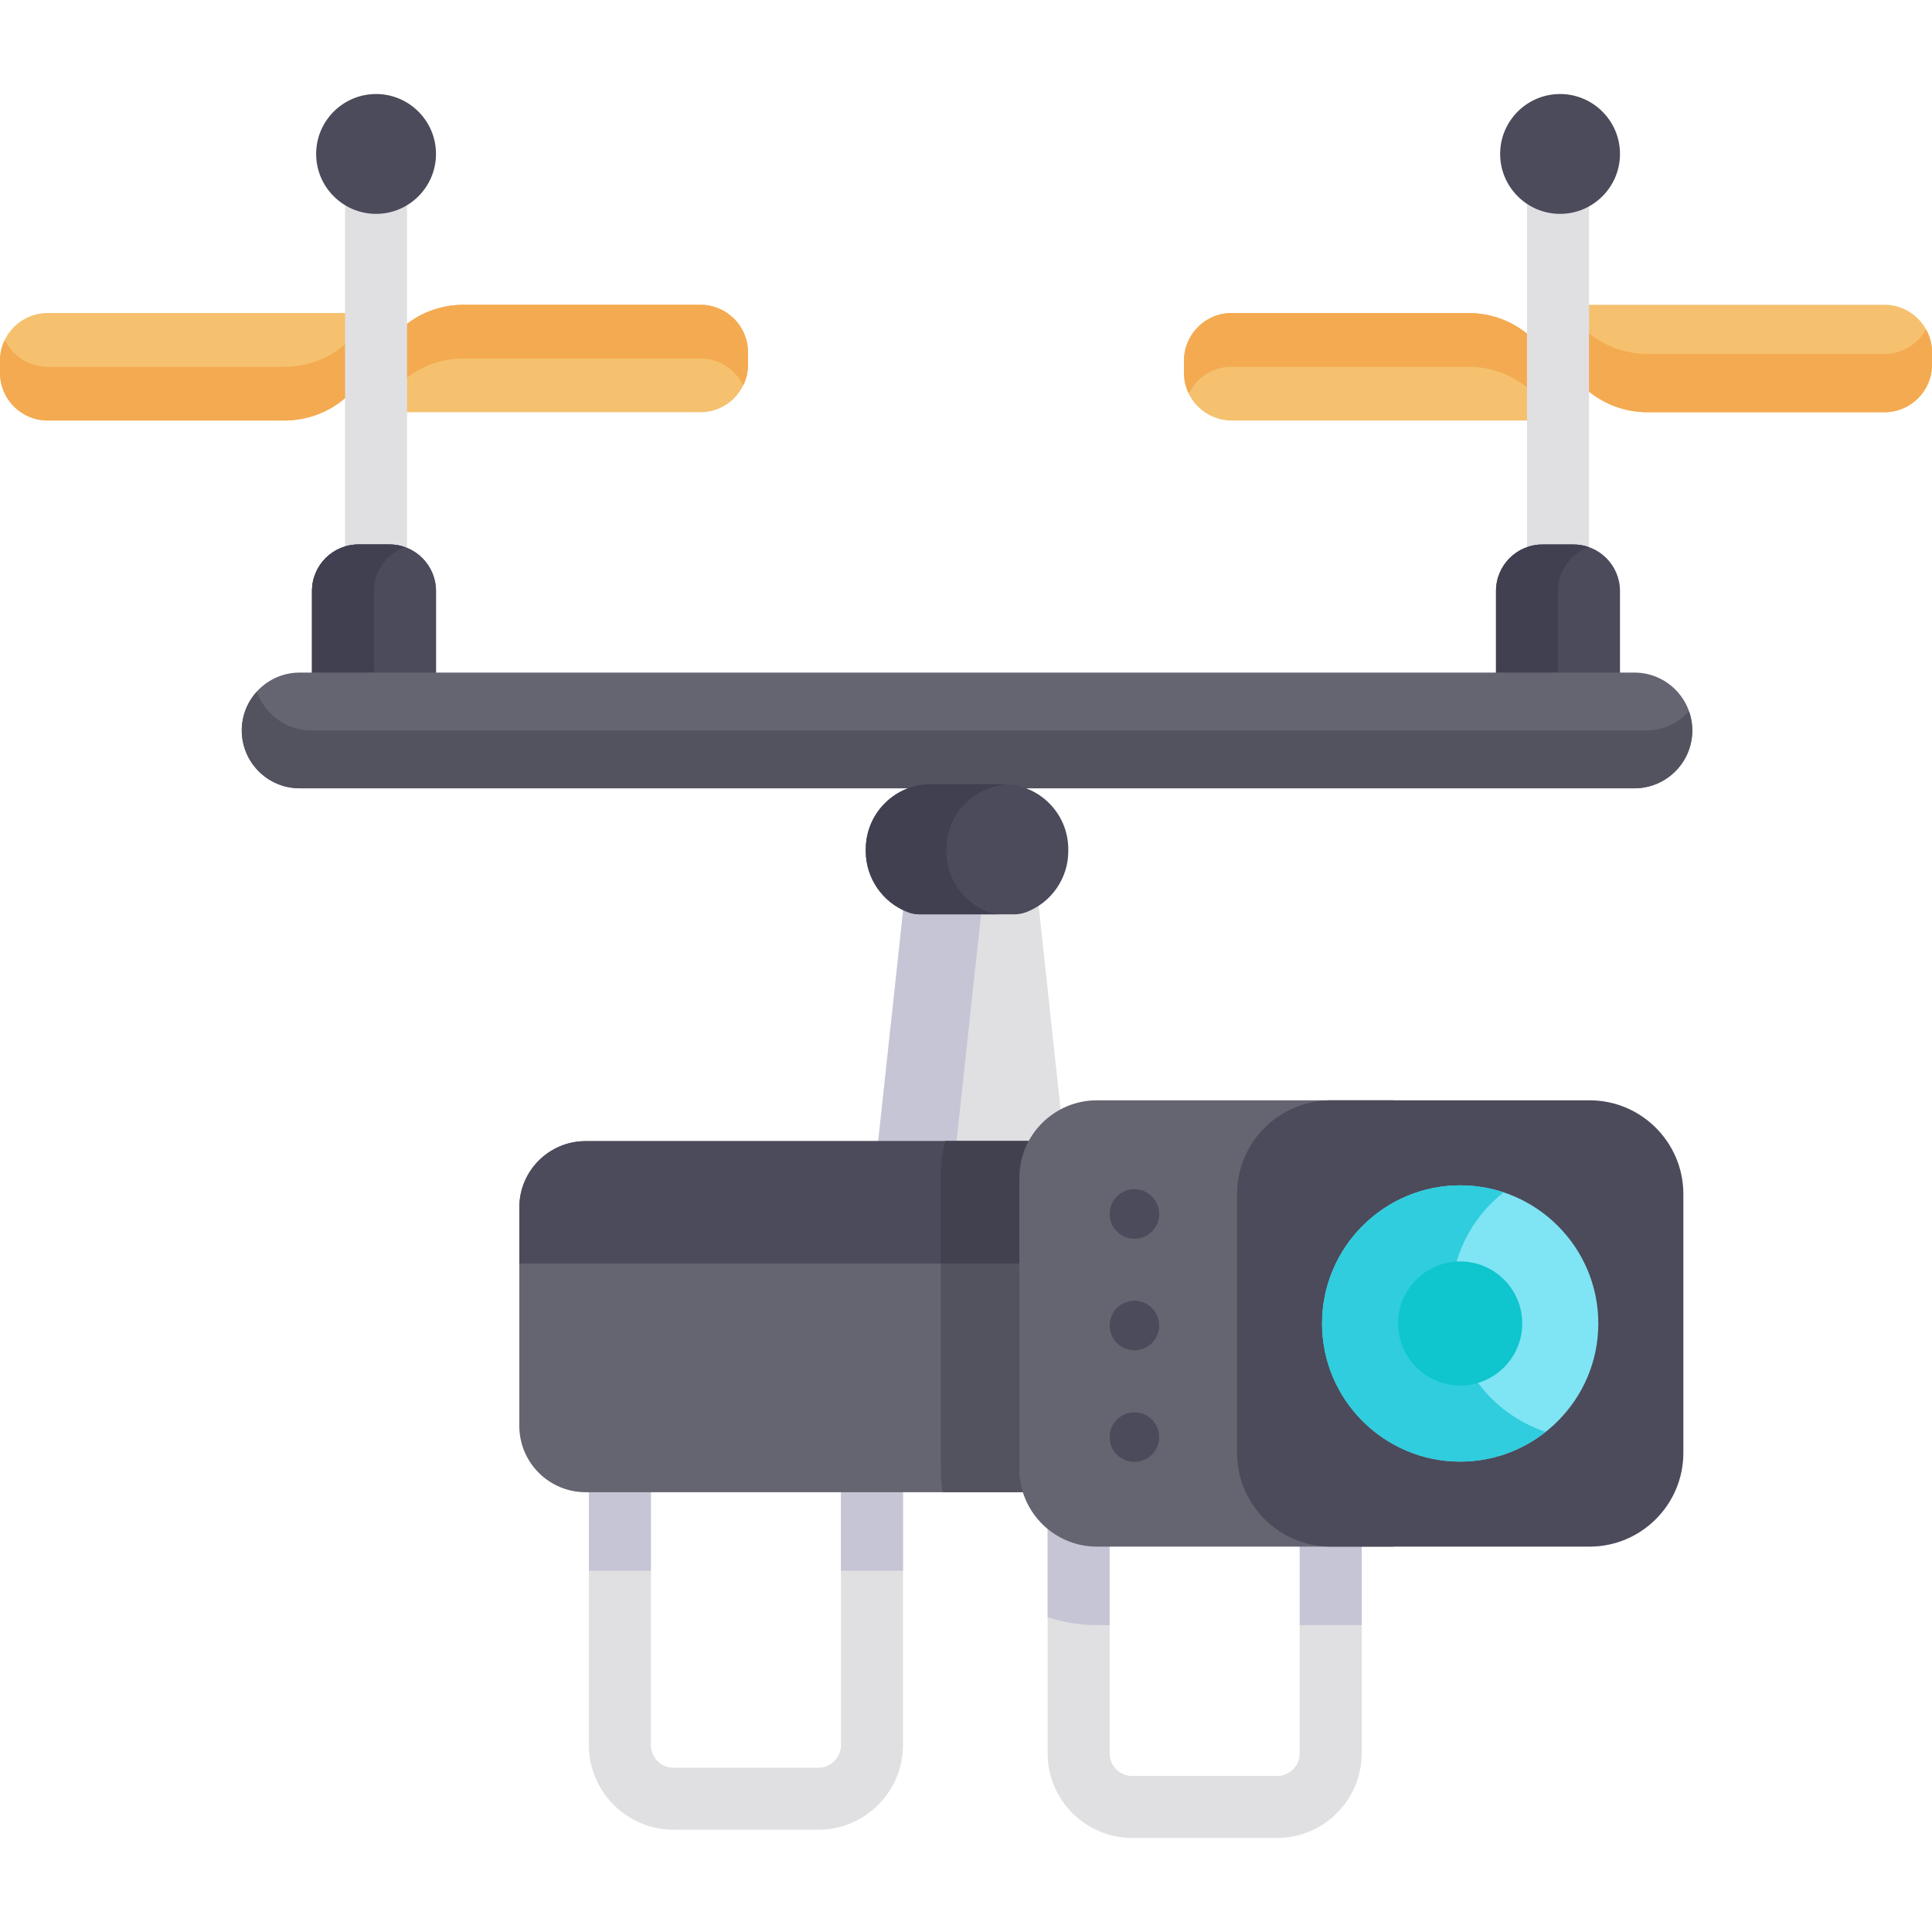 <?xml version="1.0" encoding="iso-8859-1"?>
<!-- Generator: Adobe Illustrator 19.0.0, SVG Export Plug-In . SVG Version: 6.00 Build 0)  -->
<svg version="1.1" id="Layer_1" xmlns="http://www.w3.org/2000/svg" xmlns:xlink="http://www.w3.org/1999/xlink" x="0px" y="0px"
	 viewBox="0 0 467.5 467.5" style="enable-background:new 0 0 467.5 467.5;" xml:space="preserve">
<g>
	<g>
		<path style="fill:#E0E0E3;" d="M309.014,444.75h-35.027c-11.296,0-20.486-9.19-20.486-20.486V361.25c0-4.142,3.357-7.5,7.5-7.5
			s7.5,3.358,7.5,7.5v63.014c0,3.025,2.461,5.486,5.486,5.486h35.027c3.025,0,5.486-2.461,5.486-5.486V365.25
			c0-4.142,3.357-7.5,7.5-7.5s7.5,3.358,7.5,7.5v59.014C329.5,435.56,320.31,444.75,309.014,444.75z"/>
	</g>
	<g>
		<path style="fill:#E0E0E3;" d="M198.014,442.75h-35.028c-11.296,0-20.486-9.19-20.486-20.486v-87.113c0-4.142,3.358-7.5,7.5-7.5
			s7.5,3.358,7.5,7.5v87.113c0,3.025,2.461,5.486,5.486,5.486h35.028c3.025,0,5.486-2.461,5.486-5.486V335.25
			c0-4.142,3.358-7.5,7.5-7.5s7.5,3.358,7.5,7.5v87.014C218.5,433.56,209.31,442.75,198.014,442.75z"/>
	</g>
	<g>
		<path style="fill:#F5C16E;" d="M298,75.75c-6.341,0-11.5,5.159-11.5,11.5v3c0,6.341,5.159,11.5,11.5,11.5h82.179l-3.432-10.488
			c-3.036-9.278-11.631-15.512-21.389-15.512H298z"/>
		<path style="fill:#F5C16E;" d="M373.821,73.75l3.432,10.488c3.036,9.278,11.631,15.512,21.389,15.512H456
			c6.341,0,11.5-5.159,11.5-11.5v-3c0-6.341-5.159-11.5-11.5-11.5H373.821z"/>
		<path style="fill:#F4AA51;" d="M298,88.75h57.358c8.844,0,16.719,5.132,20.379,13h4.441l-3.432-10.488
			c-3.036-9.278-11.631-15.512-21.389-15.512H298c-6.341,0-11.5,5.159-11.5,11.5v3c0,1.793,0.424,3.486,1.16,5
			C289.524,91.41,293.452,88.75,298,88.75z"/>
		<path style="fill:#F4AA51;" d="M456,85.642h-57.358c-8.423,0-15.972-4.652-19.834-11.892h-4.986l3.432,10.488
			c3.036,9.278,11.631,15.512,21.389,15.512H456c6.341,0,11.5-5.159,11.5-11.5v-3c0-2.014-0.524-3.906-1.437-5.554
			C464.101,83.237,460.327,85.642,456,85.642z"/>
	</g>
	<g>
		<path style="fill:#E0E0E3;" d="M377,146.75c-4.143,0-7.5-3.358-7.5-7.5v-96c0-4.142,3.357-7.5,7.5-7.5s7.5,3.358,7.5,7.5v96
			C384.5,143.392,381.143,146.75,377,146.75z"/>
	</g>
	<path style="fill:#F5C16E;" d="M87.321,99.75l3.432-10.488c3.036-9.278,11.631-15.512,21.389-15.512H169.5
		c6.341,0,11.5,5.159,11.5,11.5v3c0,6.341-5.159,11.5-11.5,11.5H87.321z"/>
	<path style="fill:#F4AA51;" d="M169.5,73.75h-57.358c-9.757,0-18.353,6.234-21.389,15.512L87.321,99.75h4.441
		c3.66-7.868,11.535-13,20.379-13H169.5c4.548,0,8.476,2.66,10.34,6.5c0.735-1.514,1.16-3.207,1.16-5v-3
		C181,78.909,175.841,73.75,169.5,73.75z"/>
	<path style="fill:#F5C16E;" d="M11.5,101.75c-6.341,0-11.5-5.159-11.5-11.5v-3c0-6.341,5.159-11.5,11.5-11.5h82.179l-3.432,10.488
		c-3.036,9.278-11.631,15.512-21.389,15.512H11.5z"/>
	<path style="fill:#F4AA51;" d="M68.858,88.75H11.5c-4.548,0-8.476-2.66-10.34-6.5C0.424,83.764,0,85.457,0,87.25v3
		c0,6.341,5.159,11.5,11.5,11.5h57.358c9.757,0,18.353-6.234,21.389-15.512l3.432-10.488h-4.441
		C85.577,83.618,77.703,88.75,68.858,88.75z"/>
	<g>
		<path style="fill:#E0E0E3;" d="M91,146.75c-4.142,0-7.5-3.358-7.5-7.5v-96c0-4.142,3.358-7.5,7.5-7.5s7.5,3.358,7.5,7.5v96
			C98.5,143.392,95.142,146.75,91,146.75z"/>
	</g>
	<path style="fill:#4B4B5B;" d="M377.5,51.75c-7.995,0-14.5-6.505-14.5-14.5s6.505-14.5,14.5-14.5s14.5,6.505,14.5,14.5
		S385.495,51.75,377.5,51.75z"/>
	<polygon style="fill:#E0E0E3;" points="256.694,269.027 250.931,215.435 218.998,216.116 212.402,277.127 249.049,277.127 
		256.536,277.127 	"/>
	<polygon style="fill:#C5C5D6;" points="250.974,215.838 250.931,215.435 218.998,216.116 212.402,277.127 231.354,277.127 
		237.95,216.116 	"/>
	<g>
		<path style="fill:#4B4B5B;" d="M91,51.75c-7.995,0-14.5-6.505-14.5-14.5s6.505-14.5,14.5-14.5s14.5,6.505,14.5,14.5
			S98.995,51.75,91,51.75z"/>
		<path style="fill:#4B4B5B;" d="M75.5,163.75v-20.763c0-6.196,5.041-11.237,11.237-11.237h7.525
			c6.196,0,11.237,5.041,11.237,11.237v20.763H75.5z"/>
		<path style="fill:#4B4B5B;" d="M362,163.75v-20.763c0-6.196,5.041-11.237,11.237-11.237h7.525c6.196,0,11.237,5.041,11.237,11.237
			v20.763H362z"/>
		<path style="fill:#4B4B5B;" d="M75.5,163.75v-20.763c0-6.196,5.041-11.237,11.237-11.237h7.525
			c6.196,0,11.237,5.041,11.237,11.237v20.763H75.5z"/>
		<path style="fill:#404051;" d="M98,132.402c-1.171-0.415-2.426-0.652-3.737-0.652h-7.525c-6.196,0-11.237,5.041-11.237,11.237
			v20.763h15v-20.763C90.5,138.103,93.638,133.948,98,132.402z"/>
		<path style="fill:#404051;" d="M384.5,132.402c-1.171-0.415-2.426-0.652-3.737-0.652h-7.525c-6.196,0-11.237,5.041-11.237,11.237
			v20.763h15v-20.763C377,138.103,380.138,133.948,384.5,132.402z"/>
		<path style="fill:#656572;" d="M72.5,190.75c-7.72,0-14-6.28-14-14s6.28-14,14-14h323c7.72,0,14,6.28,14,14s-6.28,14-14,14H72.5z"
			/>
		<path style="fill:#535360;" d="M398.353,176.75h-323c-6.104,0-11.294-3.933-13.205-9.392c-2.258,2.487-3.648,5.776-3.648,9.392
			c0,7.72,6.28,14,14,14h323c7.72,0,14-6.28,14-14c0-1.616-0.289-3.162-0.795-4.608C406.142,174.964,402.457,176.75,398.353,176.75z
			"/>
		<path style="fill:#4B4B5B;" d="M222.542,221.25c-0.96,0-1.912-0.173-2.81-0.51l-0.001,0c-6.119-2.298-10.23-8.224-10.23-14.748
			v-0.484c0-8.703,7.055-15.758,15.758-15.758h17.484c8.703,0,15.758,7.055,15.758,15.758v0.484c0,6.523-4.111,12.45-10.231,14.748
			l0,0c-0.899,0.337-1.851,0.51-2.811,0.51H222.542z"/>
		<path style="fill:#404051;" d="M239.23,220.74c-6.119-2.298-10.23-8.224-10.23-14.748v-0.484c0-8.363,6.519-15.185,14.75-15.707
			c-0.335-0.021-0.668-0.051-1.008-0.051h-17.484c-8.703,0-15.758,7.055-15.758,15.758v0.484c0,6.523,4.111,12.45,10.23,14.748
			l0.001,0c0.899,0.337,1.851,0.51,2.81,0.51h19.5C241.082,221.25,240.13,221.077,239.23,220.74L239.23,220.74z"/>
		<g>
			<path style="fill:#C5C5D6;" d="M211,327.75c-4.142,0-7.5,3.358-7.5,7.5v44.831h15V335.25
				C218.5,331.108,215.142,327.75,211,327.75z"/>
			<path style="fill:#C5C5D6;" d="M150,327.651c-4.142,0-7.5,3.358-7.5,7.5v44.929h15v-44.929
				C157.5,331.009,154.142,327.651,150,327.651z"/>
		</g>
		<path style="fill:#656572;" d="M141.696,361.081c-8.839,0-16.031-7.191-16.031-16.031v-52.892c0-8.839,7.191-16.031,16.031-16.031
			h116.961v84.954H141.696z"/>
		<path style="fill:#535360;" d="M227.657,285.015v70.471c0,1.901,0.145,3.769,0.417,5.595h30.583v-84.954h-29.934
			C228.033,278.979,227.657,281.953,227.657,285.015z"/>
		<path style="fill:#4B4B5B;" d="M125.666,305.75v-13.592c0-8.839,7.191-16.031,16.031-16.031h120.961v29.623H125.666z"/>
		<path style="fill:#41414F;" d="M227.657,305.75h31v-29.623h-29.934c-0.691,2.852-1.066,5.826-1.066,8.888V305.75z"/>
		<g>
			<path style="fill:#C5C5D6;" d="M322,357.75c-4.143,0-7.5,3.358-7.5,7.5v28h15v-28C329.5,361.108,326.143,357.75,322,357.75z"/>
			<path style="fill:#C5C5D6;" d="M265.423,393.25h3.077v-32c0-4.142-3.357-7.5-7.5-7.5s-7.5,3.358-7.5,7.5v30.06
				C257.251,392.562,261.257,393.25,265.423,393.25z"/>
		</g>
		<path style="fill:#656572;" d="M310.03,266.25h-44.607c-10.348,0-18.766,8.418-18.766,18.765v70.471
			c0,10.347,8.418,18.765,18.766,18.765h44.607h27.139v-108H310.03z"/>
		<path style="fill:#4B4B5B;" d="M322.025,374.25c-12.512,0-22.69-10.179-22.69-22.691v-62.618c0-12.512,10.179-22.691,22.69-22.691
			h62.618c12.512,0,22.691,10.179,22.691,22.691v62.618c0,12.512-10.18,22.691-22.691,22.691H322.025z"/>
		<path style="fill:#7FE4F4;" d="M353.335,353.673c-18.43,0-33.424-14.994-33.424-33.423s14.994-33.423,33.424-33.423
			s33.423,14.994,33.423,33.423S371.765,353.673,353.335,353.673z"/>
		<path style="fill:#2FCDDD;" d="M351.077,314.75c0-10.626,4.991-20.102,12.745-26.229c-3.3-1.094-6.824-1.694-10.486-1.694
			c-18.43,0-33.424,14.994-33.424,33.423s14.994,33.423,33.424,33.423c7.804,0,14.985-2.696,20.679-7.195
			C360.707,342.069,351.077,329.517,351.077,314.75z"/>
		<path style="fill:#0FC5CE;" d="M353.335,335.263c-8.278,0-15.013-6.735-15.013-15.013s6.735-15.013,15.013-15.013
			s15.013,6.735,15.013,15.013S361.613,335.263,353.335,335.263z"/>
		<g>
			<circle style="fill:#4B4B5B;" cx="274.5" cy="293.75" r="6"/>
		</g>
		<g>
			<circle style="fill:#4B4B5B;" cx="274.5" cy="320.75" r="6"/>
		</g>
		<g>
			<circle style="fill:#4B4B5B;" cx="274.5" cy="347.75" r="6"/>
		</g>
	</g>
</g>
<g>
</g>
<g>
</g>
<g>
</g>
<g>
</g>
<g>
</g>
<g>
</g>
<g>
</g>
<g>
</g>
<g>
</g>
<g>
</g>
<g>
</g>
<g>
</g>
<g>
</g>
<g>
</g>
<g>
</g>
</svg>
